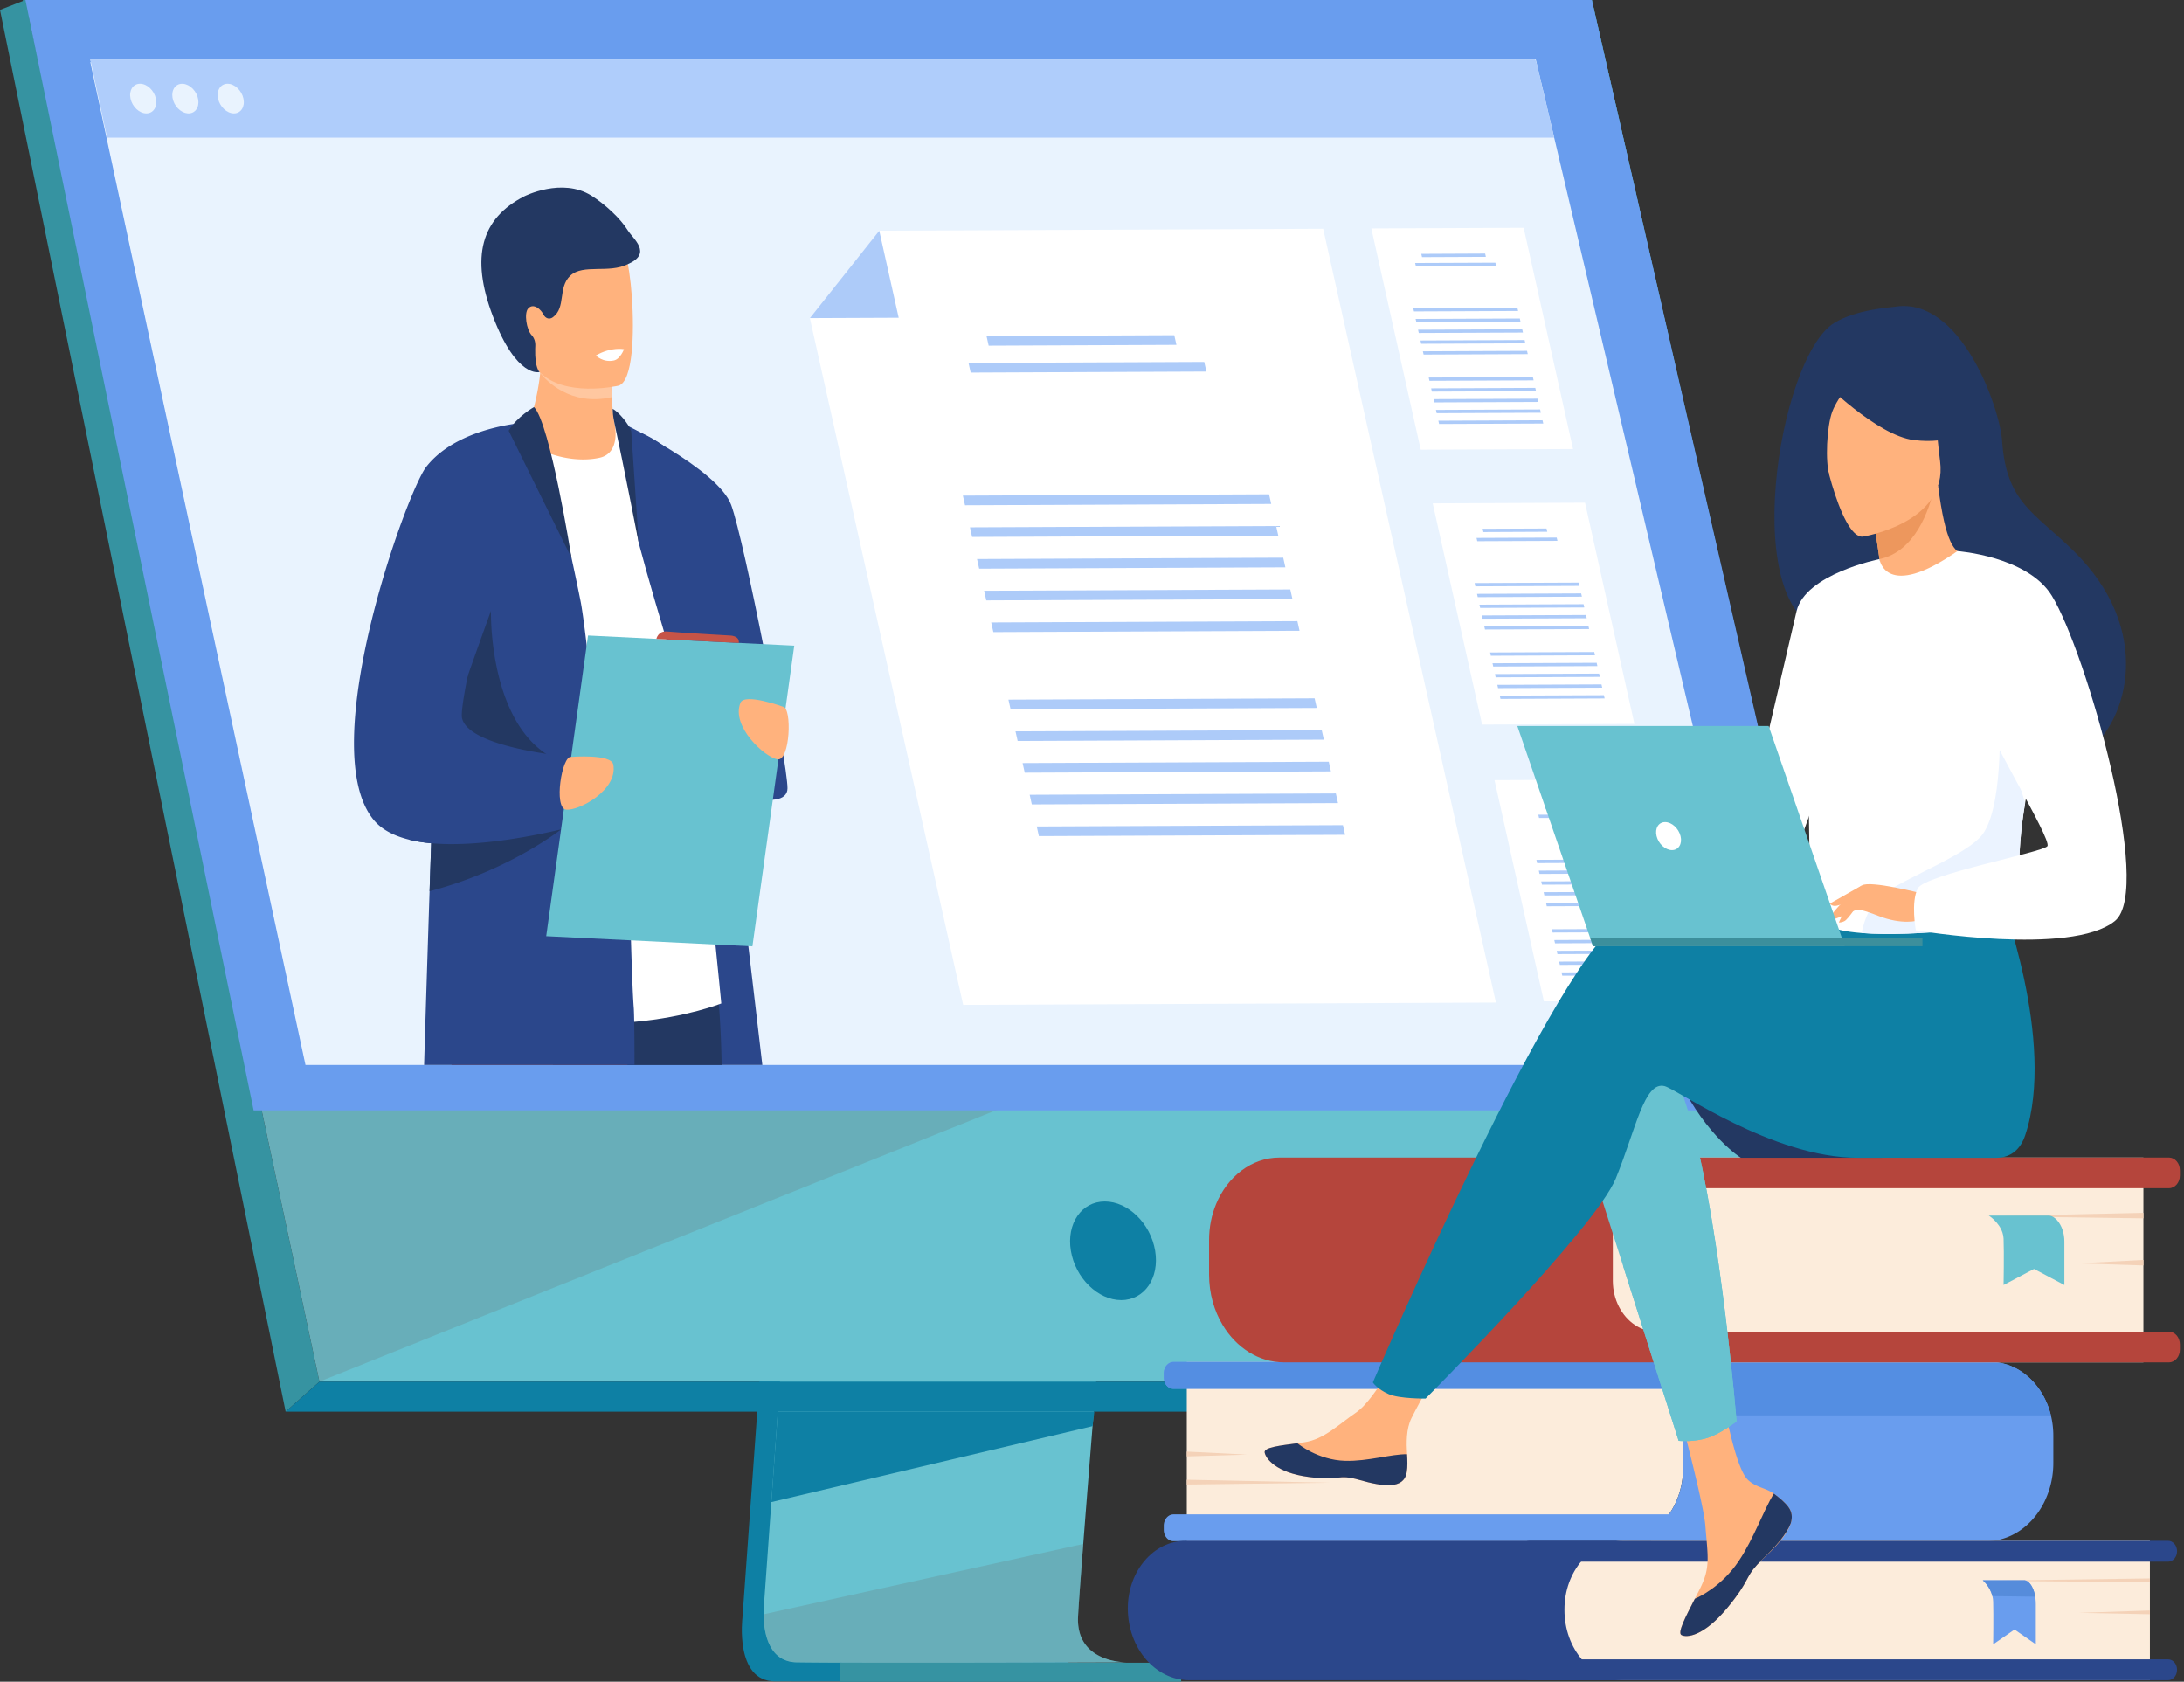<svg width="239" height="184" fill="none" xmlns="http://www.w3.org/2000/svg"><rect width="100%" height="100%" fill="#333333" stroke="none"/><path d="M89.49 62.373l-8.242 114.623s-.864 6.947 3.554 6.96c7.266.02 36.159 0 36.159 0s-5.468-1.446-5.402-4.701c.078-3.836 9.632-117.966 9.632-117.966L89.49 62.373z" fill="#0E80A4"/><path d="M123.307 181.875c-1.428.005-29.026.106-36.101 0-3.083-.044-3.624-3.207-3.65-5.252-.012-.981.094-1.707.094-1.707l.214-2.978.546-7.594.483-6.709.62-8.621.521-7.276 5.855-81.447 35.704-1.083s-4.023 47.762-6.87 82.53a6870.4 6870.4 0 00-.899 11.055c-.091 1.108-.178 2.19-.263 3.243-.264 3.29-.505 6.31-.715 8.977-.111 1.406-.212 2.711-.305 3.909-.363 4.688-.576 7.682-.579 8.253-.002.331.023.64.069.927.588 3.655 4.74 3.773 5.276 3.773z" fill="#68C2D0"/><path d="M2.782 0l20.074 94.32 2.75 12.917 9.35 43.931h173.7L174.196 0H2.782z" fill="#68C2D0"/><path d="M2.782 0L0 1.085 31.257 154.45l3.698-3.281L2.782 0z" fill="#3693A1"/><path d="M31.257 154.45h172.632l4.767-3.281h-173.7l-3.7 3.281z" fill="#0E80A4"/><path d="M91.88 184h37.377v-2.078H91.88V184zm108.361-60.686L172.056 1.998H2.505V0h171.689l28.092 123.043-2.045.271z" fill="#3693A2"/><path d="M119.756 154.45l-.193 1.587-35.152 8.307.482-6.709.23-3.185h34.633z" fill="#0E80A4"/><path opacity=".4" d="M123.308 181.875c-1.429.005-29.027.106-36.102 0-3.082-.044-3.624-3.207-3.65-5.252l34.986-7.7c-.362 4.688-.575 7.683-.579 8.253-.001.332.023.64.07.928.586 3.653 4.738 3.771 5.275 3.771zm-12.048-61.308l-76.305 30.602-9.35-43.932 85.655 13.33z" fill="#6B9197"/><path d="M2.782 0h171.413l27.812 121.491H27.756L2.782 0z" fill="#699DEE"/><path d="M126.411 136.85c-.495-2.98-2.962-5.396-5.509-5.396s-4.21 2.416-3.715 5.396c.495 2.98 2.962 5.395 5.508 5.395 2.548 0 4.21-2.415 3.716-5.395z" fill="#0E80A4"/><path d="M193.924 116.227H33.429L15.253 31.533 13.86 25.04l-1.19-5.541-.951-4.435-1.836-8.556h158.181l.11.472 1.905 8.084 1.045 4.435 1.307 5.54 1.531 6.495 19.962 84.694z" fill="#E9F3FE"/><path d="M193.924 116.517H33.429L15.253 31.822l-1.393-6.494-1.19-5.54-.951-4.435-1.836-8.556h158.181l.11.47 1.905 8.086 1.045 4.435 1.307 5.54 1.531 6.494 19.962 84.695z" fill="#E9F3FE"/><path d="M170.079 15.063H11.719L9.883 6.507h158.12l.171.472 1.905 8.084z" fill="#AFCDFB"/><path d="M14.282 10.785c-.19-.896.275-1.624 1.043-1.624.767 0 1.543.728 1.733 1.624.191.896-.274 1.624-1.042 1.624-.767 0-1.542-.726-1.734-1.624zm7.181 1.219c.448-.593.284-1.62-.367-2.292-.651-.673-1.542-.737-1.99-.143-.448.593-.284 1.62.367 2.292.651.672 1.542.736 1.99.143zm2.4-1.219c-.19-.896.275-1.624 1.043-1.624.767 0 1.543.728 1.734 1.624.19.896-.275 1.624-1.043 1.624-.766 0-1.543-.726-1.734-1.624z" fill="#E9F3FE"/><path d="M83.424 116.517h-15.87c-.152-1.45-.285-2.984-.406-4.583a252.27 252.27 0 01-.496-9.167 428.949 428.949 0 01-.25-10.148v-.006a568.48 568.48 0 01-.046-6.455v-.002l-.001-1.61.002-1.509c.014-4.63.074-9.172.158-13.396.182-9.344.479-17.13.637-20.874v-.001c.063-1.537.105-2.391.105-2.391l.003.001c.036.006.276.059.655.164.278.079.63.188 1.032.332a16.509 16.509 0 011.187.473c.715.322 1.486.733 2.21 1.25a.233.233 0 01.034.02c1.185.86 2.255 2 2.743 3.507.419 1.279 1.399 8.155 2.584 17.288.033.26.066.523.101.787.627 4.85 1.304 10.29 1.985 15.848.72 5.888 1.44 11.9 2.103 17.474.566 4.777 1.09 9.231 1.53 12.998z" fill="#2B478B"/><path d="M78.98 116.517H60.508a331.977 331.977 0 01-.98-5.115c-.81-4.445-1.345-8.088-1.315-10.044.013-.918.31-1.636.818-2.187.349-.379.797-.68 1.324-.914 1.557-.691 3.797-.806 6.14-.63a36.03 36.03 0 012.402.262c4.39.623 8.466 1.894 8.466 1.894s.272 1.289.595 3.543a99.73 99.73 0 01.712 6.566c.116 1.533.21 3.204.263 4.985.012.533.03 1.082.046 1.64z" fill="#233862"/><path d="M70.45 101.383l-.185 1.561-.895 7.579-.152 1.294-.555 4.699h-19.25c-.15-3.106-.288-6.131-.315-8.77l-.003-.86c0-3.973.298-6.92 1.272-7.662 1.103-.844 4.764-.612 8.662-.053.388.054.78.114 1.171.176 2.272.357 4.546.799 6.374 1.179a154.685 154.685 0 013.875.857z" fill="#C65447"/><path d="M49.095 50.28s10.575-7.999 18.162-3.907c1.208.652 2.587 2.471 3.575 3.743 2.742 3.535 8.1 59.674 8.1 59.674s-15.21 6.026-29.836-2.045V50.281h-.001z" fill="#fff"/><path d="M67.858 46.17s10.706 5.133 12.156 9.076c1.45 3.943 6.163 28.16 6.163 31s-8.206.635-9.527-3.944c-1.097-3.804-4.797-15.488-6.748-22.877L67.858 46.17z" fill="#2B478B"/><path d="M65.634 50.08c-2.337.537-5.77-.035-8.284-1.973 1.135-3.17 1.6-5.674 1.766-7.295.01-.086.017-.17.024-.25.075-.84.064-1.41.03-1.67h6.042s1.652.882 1.652 1.493a57.304 57.304 0 00.083 3.07c.114 1.983.309 2.917.309 2.917s.739 3.167-1.622 3.709z" fill="#FFB27D"/><path d="M66.948 43.455c-4.579 1.035-7.236-1.891-7.831-2.643-.085-.107-.129-.171-.129-.171.05-.03.1-.055.153-.08 1.705-.807 5.572-.165 7.73.761.012.813.04 1.524.077 2.133z" fill="#FFC7A0"/><path d="M57.621 37.73c.818 5.15 6.5 4.982 8.954 4.657.69-.09 1.125-.193 1.125-.193.78-.243 1.214-1.68 1.416-3.559.401-3.72-.105-9.183-.642-10.579-.81-2.102-2.333-4.375-8.054-2.736-5.721 1.643-3.848 5.812-2.799 12.41z" fill="#FFB27D"/><path d="M68.686 25.183c-.782-1.266-2.44-2.814-3.945-3.766-3.236-2.047-7.375.064-7.392.073-4.673 2.403-5.893 6.585-3.417 13.1 2.62 6.888 5.115 6.112 5.115 6.112s-.529-.386-.481-2.533c.002-.121.007-.224.012-.311.024-.44-.109-.882-.39-1.175-.58-.606-.864-2.438-.377-2.949.586-.616 1.41.132 1.674.708.23.406.641.549 1.025.264 1.454-1.075.51-3.227 1.898-4.542 1.39-1.316 4.21-.211 6.296-1.259 2.728-1.19.571-2.767-.017-3.722z" fill="#233862"/><path d="M69.436 116.518H46.41c.165-5.586.377-12.255.599-19.007.056-1.75.116-3.508.175-5.252.026-.739.05-1.474.074-2.208.509-14.994 1.014-28.535 1.12-29.265.242-1.65.471-3.056.718-4.275.723-3.552 1.623-5.5 3.582-7.175.191-.17 1.76-1.093 3.14-1.9a280.053 280.053 0 012.163-1.243v-.001h.002c.228.13.48.501.745 1.053.265.552.545 1.286.83 2.144 1.053 3.163 2.19 8.002 2.98 11.617l.002.011a.015.015 0 01.001.007v.002c.509 2.334.874 4.15.978 4.673.177.88.41 2.583.684 4.89v.006c.371 3.145.816 7.415 1.287 12.26v.001l.145 1.51.169 1.76v.001l.052.574v.001a1334.477 1334.477 0 01.546 5.916c.156 1.66 2.307 2.861 2.456 4.552.011.123.022.371.036.717.028.715.06 1.85.101 3.162.017.584.034 1.203.054 1.835.084 2.811.188 5.891.305 7.373.007.07.011.159.015.268.014.296.025.731.034 1.277.022 1.161.032 2.822.034 4.716z" fill="#2B478B"/><path d="M53.729 66.83c-.008.034-.367 15.163 9.362 17 9.728 1.837 3.264 2.323 3.264 2.323s-18.304-.91-18.606-1.475c-.302-.564 5.98-17.848 5.98-17.848zm8.22 23.495s-.182.152-.533.416c-.006.003-.012.009-.018.013-1.485 1.108-5.89 4.13-12.303 6.154-.673.213-1.37.416-2.086.602.056-1.75.116-3.507.174-5.251a16.082 16.082 0 01-2.411-.39c.026-.23.053-.46.077-.692a142.44 142.44 0 012.408-1.126 147.49 147.49 0 011.837-.826 172.025 172.025 0 014.587-1.964l7.798 2.89.47.174z" fill="#233862"/><path d="M64.013 90.072s-1.002.293-2.597.67a.037.037 0 00-.017.004c-2.94.691-7.887 1.66-12.304 1.607a25.12 25.12 0 01-1.912-.094 16.084 16.084 0 01-2.411-.39c-1.614-.399-2.967-1.073-3.851-2.128-6.572-7.828 3.586-35.926 5.72-38.66 2.493-3.191 7.043-4.312 9.557-4.696l.303-.046a16.86 16.86 0 011.482-.15h.001s-.197.74-.527 1.998c-.128.486-.277 1.05-.44 1.68-1.543 5.91-4.52 17.529-5.833 24.082-.481 2.398-.738 4.116-.62 4.63.511 2.238 5.82 3.388 9.184 3.897a46.49 46.49 0 002.756.337l.194.933.465 2.239.459 2.198.39 1.89z" fill="#2B478B"/><path d="M82.338 103.54l-22.565-1.112 4.578-32.897 22.566 1.112-4.579 32.897z" fill="#68C2D0"/><path d="M62.502 82.815s4.393-.36 4.613.839c.513 2.79-3.777 5.083-5.166 4.928-1.39-.158-.458-5.953.553-5.767zm23.182-5.492s-4.204-1.536-4.654-.431c-1.052 2.577 2.668 5.968 4.051 6.191 1.383.225 1.623-5.667.603-5.76z" fill="#FFB27D"/><path d="M58.438 44.538s-1.847 1.03-2.774 2.586c0 0 6.908 14.029 6.876 13.898-.03-.132-2.334-14.686-4.102-16.484zm8.605.199c.608.268 1.775 1.666 2.038 2.44l.821 12.247s-1.753-8.989-2.645-13.052c-.228-1.032-.186-1.345-.214-1.635z" fill="#233862"/><path d="M71.832 69.9s.178-.913 1.206-.806c1.027.106 6.798.437 6.798.437s1.113-.021 1.01.813l-9.014-.444z" fill="#C65447"/><path d="M65.211 38.893s.75.798 1.958.551c.717-.147 1.118-1.236 1.118-1.236s-1.377-.292-3.076.685zm106.931 10.236l-16.669.073-5.405-24.207 16.668-.072 5.406 24.206z" fill="#fff"/><path d="M162.602 28.103l-6.989.03-.08-.357 6.989-.032.08.36zm1.116.995l-8.775.039-.081-.36 8.776-.036.08.357zm2.413 4.927l-11.398.048-.079-.357 11.397-.05.08.359zm.263 1.18l-11.398.049-.081-.358 11.399-.05.08.36zm.265 1.181l-11.399.048-.08-.358 11.398-.05.081.36zm.262 1.179l-11.397.05-.08-.359 11.398-.049.079.358zm.264 1.18l-11.398.05-.08-.358 11.399-.049.079.357zm.642 2.873l-11.398.049-.081-.358 11.399-.05.08.359zm.263 1.181l-11.399.048-.079-.358 11.397-.05.081.36zm.263 1.179l-11.397.05-.08-.359 11.398-.049.079.358zm.264 1.18l-11.397.05-.081-.358 11.399-.05.079.358zm.264 1.181l-11.398.049-.08-.358 11.397-.05.081.359z" fill="#ADCBF9"/><path d="M178.858 79.209l-16.668.071-5.406-24.207L173.453 55l5.405 24.208z" fill="#fff"/><path d="M169.319 58.181l-6.99.032-.08-.359 6.989-.03.081.358zm1.115.997l-8.775.037-.08-.358 8.774-.038.081.359zm2.414 4.926l-11.399.049-.079-.359 11.397-.048.081.358zm.262 1.18l-11.398.05-.08-.36 11.399-.048.079.358zm.264 1.18l-11.397.05-.081-.359 11.398-.05.08.359zm.264 1.18l-11.398.05-.08-.358 11.398-.05.08.358zm.263 1.181l-11.397.049-.08-.358 11.398-.05.079.36zm.642 2.871l-11.398.05-.081-.358 11.399-.049.08.357zm.262 1.181l-11.397.05-.081-.359 11.399-.05.079.359zm.266 1.181l-11.399.048-.08-.357 11.398-.05.081.359zm.262 1.18l-11.397.049-.08-.36 11.398-.048.079.36zm.264 1.179l-11.398.05-.08-.359 11.399-.048.079.357z" fill="#ADCBF9"/><path d="M185.62 109.49l-16.669.071-5.405-24.205 16.669-.073 5.405 24.207z" fill="#fff"/><path d="M176.081 88.464l-6.989.03-.081-.359 6.989-.03.081.36zm1.115.995l-8.776.037-.079-.357 8.775-.039.08.359zm2.414 4.927l-11.399.048-.08-.359 11.398-.048.081.359zm.261 1.179l-11.397.05-.079-.359 11.397-.049.079.358zm.265 1.18l-11.397.05-.081-.359 11.399-.048.079.357zm.264 1.181l-11.399.048-.079-.357 11.397-.05.081.359zm.263 1.18l-11.398.049-.079-.359 11.398-.049.079.36zm.641 2.872l-11.397.05-.08-.359 11.398-.049.079.358zm.263 1.18l-11.398.05-.08-.358 11.399-.051.079.359zm.265 1.181l-11.399.048-.079-.357 11.397-.05.081.359zm.263 1.18l-11.398.049-.079-.359 11.397-.048.08.358zm.264 1.179l-11.398.05-.081-.358 11.399-.049.08.357z" fill="#ADCBF9"/><path d="M163.702 109.693l-58.3.251-16.778-75.138 7.595-9.566 48.578-.21 18.905 84.663z" fill="#fff"/><path d="M128.738 37.73l-20.547.088-.235-1.054 20.547-.088.235 1.053zm3.28 2.923l-25.796.112-.236-1.053 25.798-.11.234 1.051zm7.093 14.483l-33.507.144-.235-1.053 33.507-.144.235 1.053zm.775 3.47l-33.507.144-.235-1.053 33.507-.144.235 1.053zm.774 3.469l-33.507.144-.235-1.052 33.508-.146.234 1.054zm.775 3.47l-33.506.144-.236-1.053 33.507-.144.235 1.053zm.776 3.469l-33.507.145-.236-1.053 33.507-.144.236 1.052zm1.886 8.444l-33.508.144-.235-1.053 33.507-.145.236 1.054zm.775 3.469l-33.508.145-.236-1.053 33.508-.144.236 1.052zm.774 3.47l-33.507.144-.235-1.052 33.506-.146.236 1.054zm.775 3.47l-33.508.144-.234-1.053 33.506-.144.236 1.053zm.774 3.469l-33.507.145-.235-1.053 33.507-.144.235 1.052zm-58.571-56.53l9.722-.041-2.127-9.525-7.595 9.566z" fill="#ADCBF9"/><path d="M177.334 168.623h-47.462v-19.608h47.614c3.702 0 6.703 3.511 6.703 7.841v3.751c0 4.426-3.068 8.016-6.855 8.016z" fill="#FCECDB"/><path d="M224.7 157.082v2.95a9.66 9.66 0 01-.996 4.321c-1.272 2.552-3.639 4.269-6.349 4.269h-88.937c-.589 0-1.065-.558-1.065-1.245v-.442c0-.687.476-1.245 1.065-1.245h54.216c.289-.413.544-.86.761-1.337a9.065 9.065 0 00.794-3.749v-3.751c0-.69-.076-1.359-.22-1.995a8.39 8.39 0 00-1.257-2.911h-54.294c-.589 0-1.065-.558-1.065-1.246v-.441c0-.689.476-1.246 1.065-1.246h89.385c3.149 0 5.806 2.47 6.631 5.844.173.708.266 1.454.266 2.224z" fill="#699DEE"/><path d="M224.434 154.861h-40.465a8.403 8.403 0 00-1.257-2.912h-54.294c-.589 0-1.065-.557-1.065-1.246v-.44c0-.689.476-1.246 1.065-1.246h89.385c3.15 0 5.806 2.469 6.631 5.844z" fill="#548EE2"/><path d="M129.873 158.819l6.585.33-6.585.199v-.529zm0 3.077l15.667.329-15.667.198v-.527z" fill="#F4D2B8"/><path d="M130.143 183.833h50.524v-15.251h-50.934c-3.488 0-6.315 3.307-6.315 7.386.001 4.344 3.012 7.865 6.725 7.865z" fill="#2B478B"/><path d="M177.768 183.833h57.501v-15.251h-57.648c-3.546 0-6.419 3.361-6.419 7.509v.062c.001 4.242 2.939 7.68 6.566 7.68z" fill="#FCECDB"/><path d="M167.362 183.833h69.903c.539 0 .975-.51.975-1.14 0-.631-.436-1.141-.975-1.141h-69.903c-.539 0-.975.51-.975 1.141 0 .63.438 1.14.975 1.14zm0-12.97h69.903c.539 0 .976-.51.976-1.141 0-.63-.437-1.14-.976-1.14h-69.903c-.538 0-.975.51-.975 1.14 0 .631.438 1.141.975 1.141z" fill="#2B478B"/><path d="M235.269 176.207l-7.768.257 7.768.154v-.411zm0-3.509l-18.478.256 18.478.154v-.41z" fill="#F4D2B8"/><path d="M216.98 172.902s.792.655 1.054 1.733c.047.188.076.39.082.603.044 1.43 0 4.669 0 4.669l2.338-1.619 2.331 1.619v-4.389c0-.83-.2-1.638-.572-2.167-.179-.256-.398-.449-.646-.449h-4.587z" fill="#699DEE"/><path d="M216.98 172.902s.792.655 1.054 1.733l4.686.064s-.183-1.542-1.151-1.797h-4.589z" fill="#568CDB"/><path d="M182.937 149.057h51.621v-22.409h-51.791c-4.133 0-7.485 3.92-7.485 8.755v4.698c0 4.947 3.427 8.956 7.655 8.956z" fill="#FCECDB"/><path d="M176.495 135.343v4.822c.012 2.06.987 3.846 2.419 4.803.705.468 1.52.737 2.387.737h56.059c.657 0 1.19.623 1.19 1.392v.569c0 .769-.533 1.392-1.19 1.392h-96.844c-2.779 0-5.235-1.615-6.718-4.089-.935-1.558-1.485-3.456-1.485-5.505v-3.805c0-1.404.275-2.734.765-3.918 1.245-3.012 3.883-5.091 6.937-5.091h97.345c.657 0 1.19.622 1.19 1.391v.569c0 .769-.533 1.392-1.19 1.392h-56.23c-1.344 0-2.56.669-3.411 1.739-.751.948-1.215 2.211-1.224 3.602z" fill="#B5453C"/><path d="M234.557 137.852l-7.185.377 7.185.227v-.604zm0-5.157l-17.096.377 17.096.228v-.605z" fill="#F4D2B8"/><path d="M217.637 132.998s1.128.71 1.501 1.878c.066.204.109.423.118.653.062 1.552 0 5.064 0 5.064l3.331-1.757 3.322 1.757v-4.759c0-.901-.285-1.775-.815-2.349-.257-.277-.568-.487-.92-.487h-6.537z" fill="#68C2D0"/><path d="M183.834 118.34c2.954 6.015 6.671 8.336 6.671 8.336h15.462c-.001.002-24.388-12.926-22.133-8.336z" fill="#233862"/><path d="M195.709 164.883c.403.54.455 1.143.255 1.788a.011.011 0 01-.003.008c-.369 1.192-1.587 2.523-3.002 3.852-.181.17-.342.326-.482.471l-.107.112-.083.088c-1.32 1.423-.824 1.749-3.194 4.636-2.703 3.29-4.565 3.349-5.094 3.05-.449-.256.462-2.001 1.471-3.962l.146-.286c.135-.26.268-.526.401-.787 1.182-2.361.879-3.467.598-6.981-.228-2.854-3.797-15.947-3.797-15.947l5.181-1.043s1.56 10.426 3.28 12.031c.918.856 1.947.866 2.831 1.501.062.044.123.09.183.135.5.391 1.012.792 1.416 1.334z" fill="#FFB27D"/><path d="M195.709 164.883c.403.54.455 1.143.256 1.788 0 .003-.002.006-.004.009-.452 1.19-1.64 2.515-3.007 3.84-.179.173-.336.333-.477.482l-.107.112-.083.088c-1.32 1.423-.824 1.749-3.194 4.636-2.703 3.29-4.565 3.349-5.094 3.05-.449-.256.462-2.001 1.471-3.962.527-.226 2.97-1.386 4.819-4.153 1.628-2.43 2.714-5.551 3.822-7.359.062.044.123.09.183.135.499.391 1.011.792 1.415 1.334z" fill="#233862"/><path d="M153.937 161.098c-.32 1.871-2.598 1.558-5.145.831-2.546-.728-1.941.137-5.565-.332-3.625-.469-4.723-2.049-4.833-2.68-.099-.559 1.692-.756 3.613-1.014.242-.032.484-.068.727-.102 2.169-.319 3.757-1.955 5.727-3.3 1.866-1.274 4.65-6.462 4.65-6.462l4.971.461s-2.609 4.633-3.617 6.648c-.594 1.185-.562 2.752-.487 3.962.035.656.072 1.329-.041 1.988z" fill="#FFB27D"/><path d="M148.791 161.929c-2.547-.728-1.942.137-5.566-.332-3.624-.469-4.722-2.049-4.832-2.68-.099-.559 1.692-.756 3.613-1.014l.018.042s2.174 1.803 5.19 1.887c2.459.07 5.064-.755 6.762-.722.039.658.076 1.331-.038 1.99-.321 1.868-2.601 1.556-5.147.829z" fill="#233862"/><path d="M172.985 123.921l4.647 14.625 6.066 19.096s1.646.186 3.224-.344c1.451-.49 3.116-1.775 3.116-1.775s-1.684-20.504-4.826-32.274c-.805-3.021-1.708-5.465-2.704-6.84-4.873-6.733-9.523 7.512-9.523 7.512z" fill="#68C2D0"/><path d="M177.709 100.694c3.043-1.149 11.726.326 20.448 2.323l1.826-3.523 18.838-1.721s6.217 16.125 2.813 26.399c-.5 1.511-1.495 2.479-3.188 2.512 0 .001-.275-.002-.275 0 0 0-11.212-.007-14.853-.007-9.368 0-19.828-7.534-21.18-7.85-2.214-.519-3.1 4.662-5.315 10.102-2.214 5.44-20.816 24.09-20.816 24.09s-2.859.033-4.04-.485c-1.269-.557-1.735-1.28-1.735-1.28s20.612-47.968 27.477-50.56z" fill="#0E80A4"/><path d="M200.093 69.15c6.708 4.32 20.318 13.277 20.388 13.219 0 0 5.003 2.205 7.84 0 4.73-3.675 7.266-13.563-1.383-22.072-4.313-4.244-7.379-5.277-7.845-12.054-.252-3.676-4.549-15.81-11.687-14.687-.596.094-4.268.294-6.681 1.776-6.151 3.778-10.688 32.145-.632 33.818z" fill="#233862"/><path d="M205.716 65.472c-.029.023 3.3 1.352 5.528.199 2.094-1.084 3.681-5.114 3.651-5.117-.953-.051-1.999-1.026-2.806-7.42l-.405.17-6.823 2.87s.495 2.562.814 4.999c.268 2.048.414 4.009.041 4.3z" fill="#FFB27D"/><path d="M204.861 56.176s.495 2.561.814 4.998c3.918-.824 5.456-5.392 6.008-7.87l-6.822 2.872z" fill="#ED975D"/><path d="M203.844 58.718s9.334-1.466 8.465-8.252c-.87-6.786-.25-11.544-6.247-10.896-5.997.649-6.82 3.44-7 5.788-.181 2.347 2.332 13.565 4.782 13.36z" fill="#FFB27D"/><path d="M199.402 41.64s5.975 6.022 10.04 6.508c4.065.486 5.603-1.04 5.603-1.04s-2.396-2.327-3.837-6.082c-.426-1.106-1.323-1.866-2.356-1.97-2.903-.294-8.404-.428-9.45 2.584z" fill="#233862"/><path d="M203.137 41.1s-1.999 2.26-2.628 3.937c-.607 1.618-.789 5.488-.306 7.026 0 0-3.114-7.085-1.351-10.526 1.87-3.65 4.285-.438 4.285-.438z" fill="#233862"/><path d="M197.856 81.557c.282 22.102.077 17.484 2.144 19.58.499.505 1.899.806 3.742.948 5.794.45 15.978-.666 16.365-1.92 1.337-4.333.394-5.68 1.508-12.314.116-.706.26-1.47.429-2.3.93-4.557 1.834-6.108-1.464-13.429-2.991-6.631-6.098-12.014-6.378-11.82-7.891 5.48-8.527.874-8.527.874s-7.957 9.599-7.819 20.38z" fill="#fff"/><path d="M177.631 138.546l6.067 19.096s1.646.186 3.223-.344c1.452-.49 3.117-1.775 3.117-1.775s-1.685-20.504-4.826-32.274l-7.581 15.297z" fill="#68C2D0"/><path d="M205.675 61.174s-8.119 1.611-9.074 5.7l-6.565 28.13s4.128.868 6.035-1.363 6.635-20.694 6.635-20.694l2.969-11.773z" fill="#fff"/><path d="M203.74 102.085c5.794.45 15.979-.666 16.366-1.92 1.337-4.333.393-5.68 1.508-12.314l-2.795-9.204s.462 10.25-2.122 12.946c-2.582 2.695-10.58 5.204-11.838 7.456-.603 1.081-1.003 2.166-1.119 3.036z" fill="#EBF3FF"/><path d="M210.379 97.774s-5.716-1.489-6.639-.894c-.922.593-3.176 2.754-3.459 3.506-.282.751 2.053-.57 2.813-.81.493-.154 1.788.372 2.428.622 2.698 1.052 4.351.511 4.351.511l.506-2.935z" fill="#FFB27D"/><path d="M214.207 60.297s7.676.553 10.332 4.888c3.74 6.101 11.159 32.106 6.907 35.575-4.788 3.906-21.794 1.022-21.794 1.022s-.566-3.094.221-4.59c.787-1.497 13.582-3.915 14.174-4.606.59-.69-7.382-13.47-7.382-15.543 0-2.072-2.458-16.746-2.458-16.746z" fill="#fff"/><path d="M203.465 98.74s-1.198 1.806-1.59 2.021c-.392.216-.646.162-.646.162l.807-1.7 1.429-.484zm.276-1.862l-3.483 1.978s.148.283.577.26c.429-.022 1.51-.486 1.51-.486l1.396-1.752z" fill="#FFB27D"/><path d="M201.874 103.531h-27.545l-8.286-24.102h27.502l8.329 24.102z" fill="#68C2D0"/><path d="M174.006 102.592h36.373v.939h-36.05l-.323-.939z" fill="#3C8F9C"/><path d="M181.283 91.48c-.208-.848.211-1.534.936-1.534.724 0 1.479.688 1.687 1.534.208.847-.211 1.533-.936 1.533-.724 0-1.48-.686-1.687-1.533z" fill="#fff"/></svg>